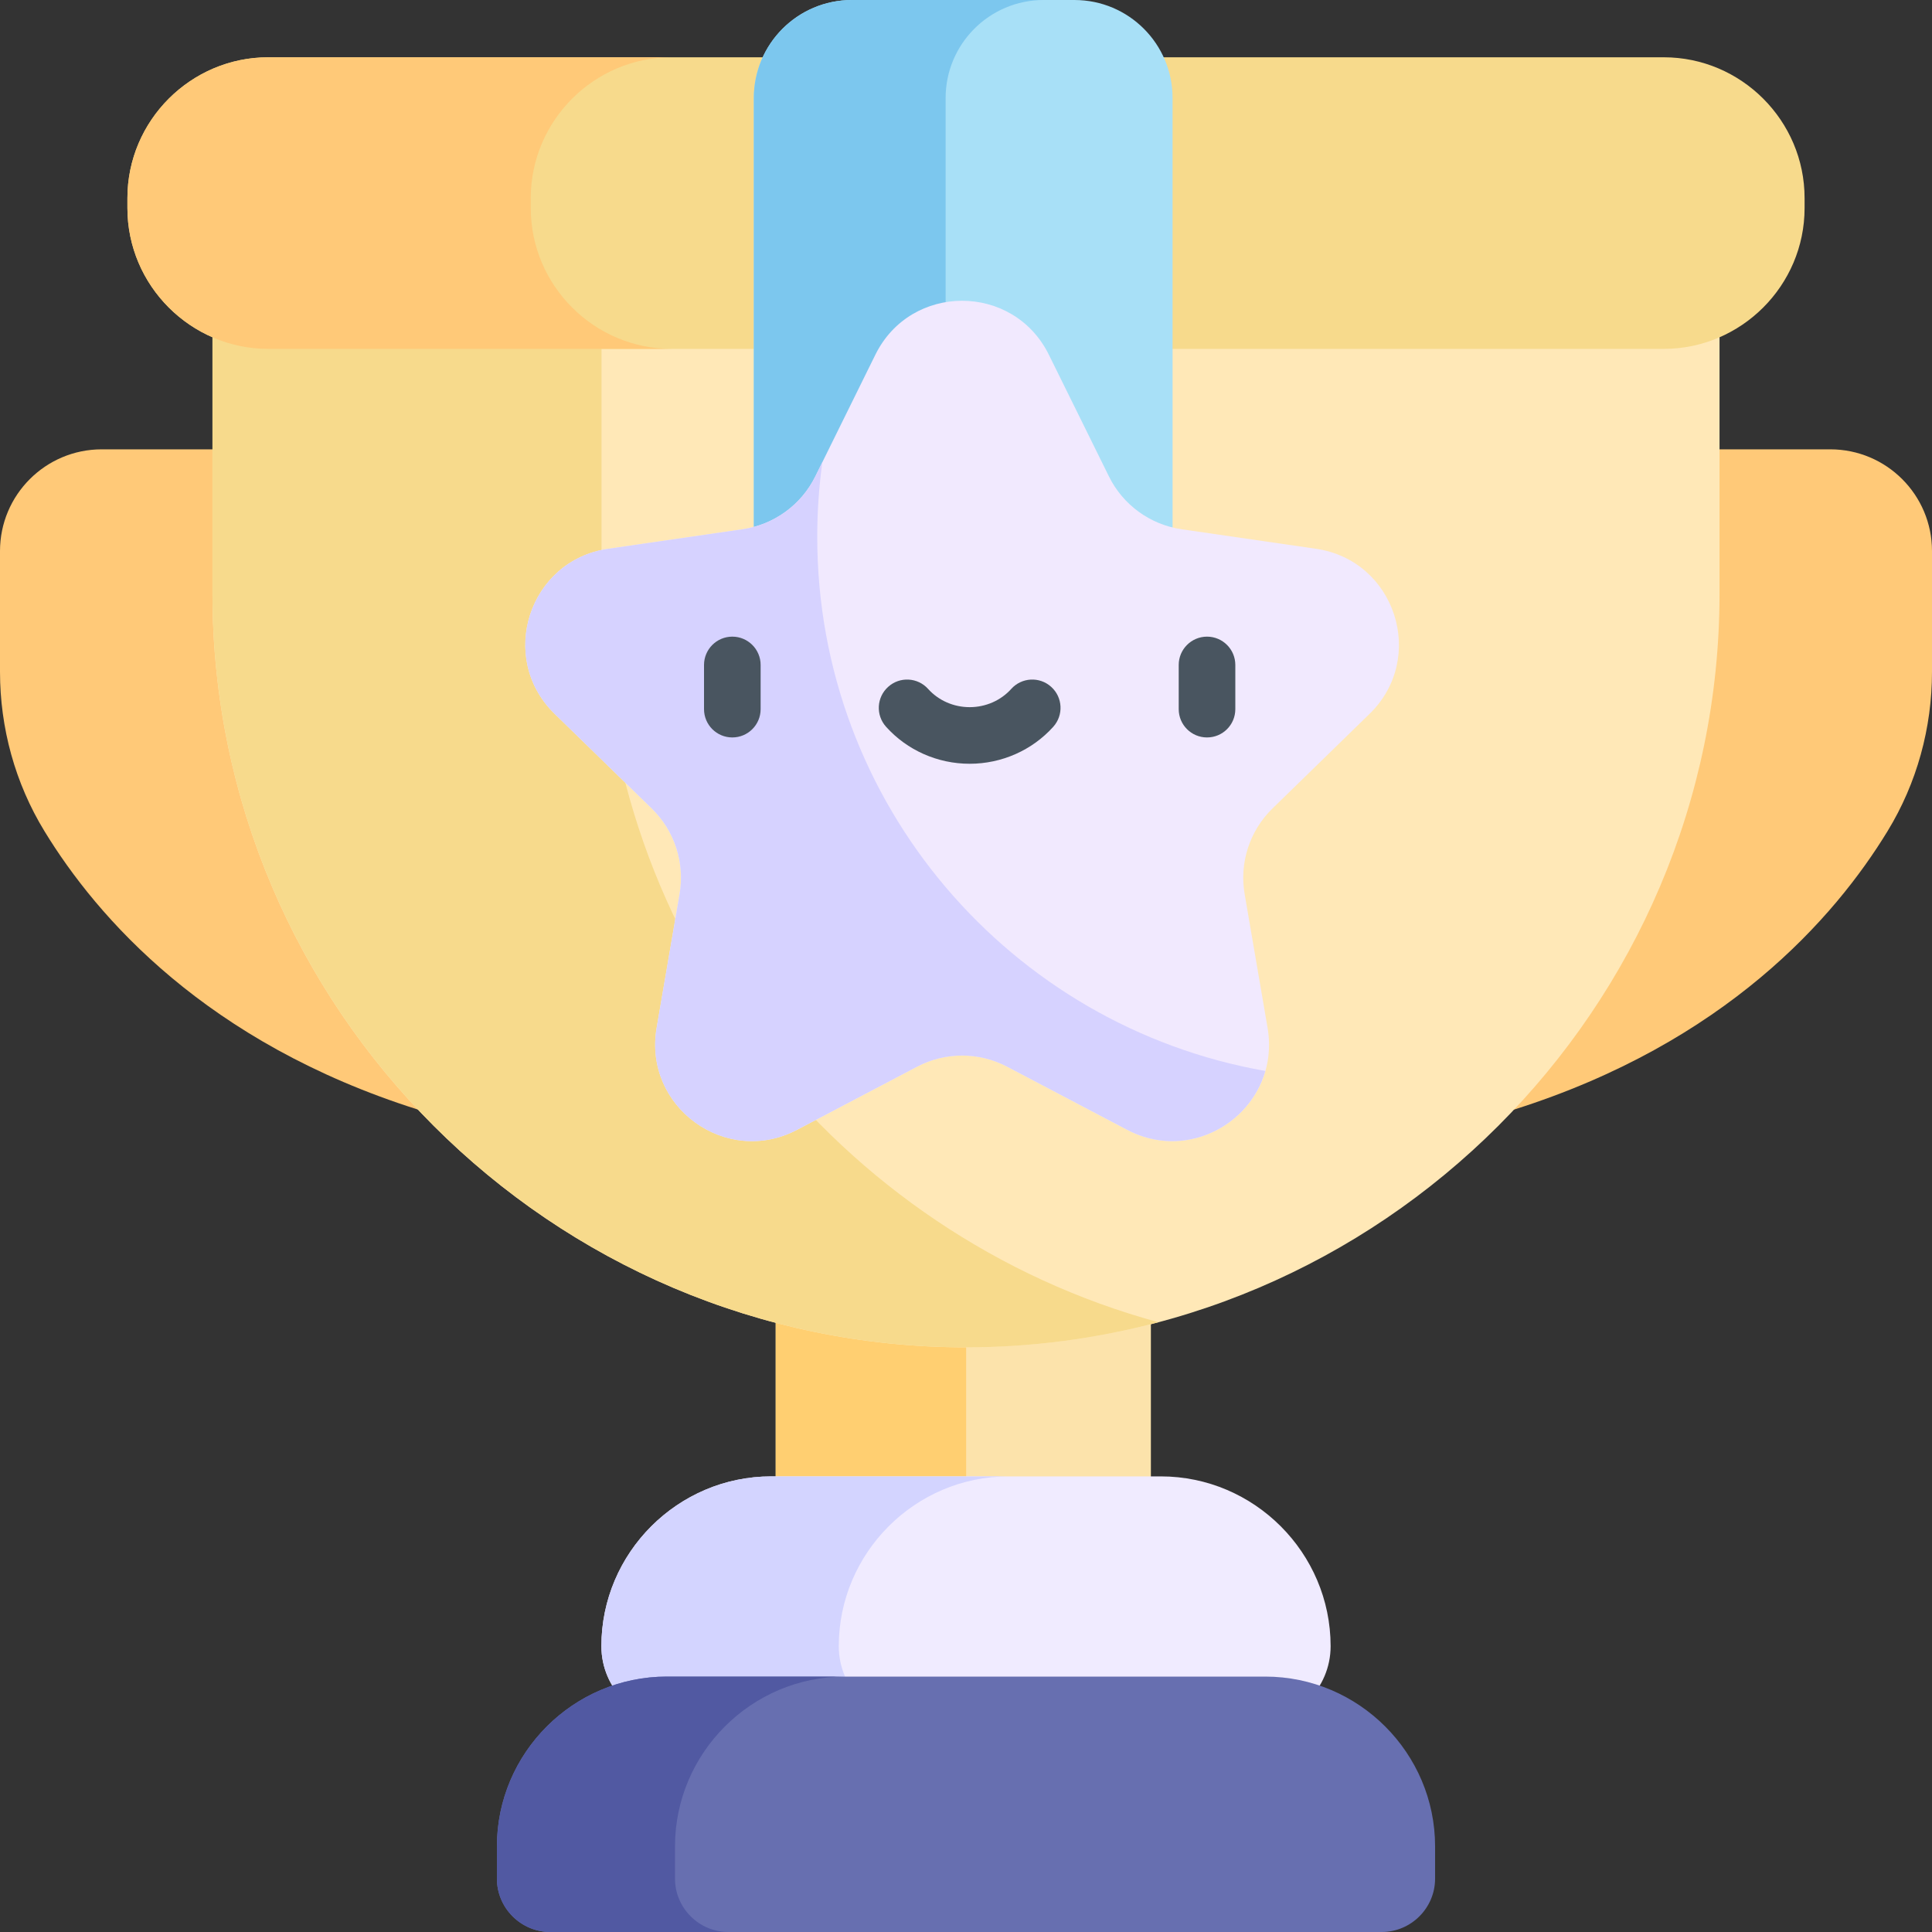 <svg width="40" height="40" viewBox="0 0 40 40" fill="none" xmlns="http://www.w3.org/2000/svg">
<rect x="0" y="0" width="40" height="40" fill="#333333" stroke="none"/>
<g clip-path="url(#clip0_259_1534)">
<path d="M4.402 9.303H2.106C0.943 9.303 0 10.246 0 11.409V13.908C0 15.07 0.313 16.214 0.919 17.206C2.014 19.002 4.276 21.588 8.654 22.973H31.346C35.724 21.588 37.986 19.002 39.081 17.206C39.687 16.214 40 15.07 40 13.908V11.409C40 10.246 39.057 9.303 37.894 9.303H35.598H4.402Z" fill="#FFC978"/>
<path d="M16.06 26.62H23.828V32.714H16.06V26.62Z" fill="#FCE3AB"/>
<path d="M16.06 26.62H20.003V32.714H16.06V26.62Z" fill="#FFCF71"/>
<path d="M4.399 5.948V12.293C4.399 20.874 11.419 27.895 20 27.895C28.581 27.895 35.601 20.874 35.601 12.293V5.948H4.399Z" fill="#FFE8B7"/>
<path d="M12.454 12.318V5.972H35.601V5.948H4.399V12.293C4.399 20.874 11.419 27.895 20 27.895C21.375 27.895 22.71 27.713 23.983 27.375C17.36 25.573 12.454 19.491 12.454 12.318Z" fill="#F7DA8C"/>
<path d="M2.638 4.308V4.102C2.638 2.498 3.95 1.186 5.553 1.186H34.447C36.05 1.186 37.362 2.498 37.362 4.102V4.308C37.362 5.911 36.05 7.223 34.447 7.223H5.553C3.95 7.223 2.638 5.912 2.638 4.308Z" fill="#F7DA8C"/>
<path d="M14.046 35.678H25.954C26.832 35.678 27.549 34.96 27.549 34.083C27.549 32.15 25.967 30.567 24.033 30.567H15.967C14.033 30.567 12.451 32.15 12.451 34.083C12.451 34.96 13.168 35.678 14.046 35.678Z" fill="#F0EBFF"/>
<path d="M17.366 34.083C17.366 34.96 18.084 35.678 18.961 35.678H14.046C13.168 35.678 12.451 34.96 12.451 34.083C12.451 32.15 14.033 30.567 15.967 30.567H20.882C18.948 30.567 17.366 32.15 17.366 34.083Z" fill="#D3D4FF"/>
<path d="M10.989 4.308V4.102C10.989 2.498 12.301 1.186 13.905 1.186H5.553C3.95 1.186 2.638 2.498 2.638 4.102V4.308C2.638 5.911 3.95 7.223 5.553 7.223H13.905C12.301 7.223 10.989 5.912 10.989 4.308Z" fill="#FFC978"/>
<path d="M28.607 40H11.393C10.785 40 10.288 39.503 10.288 38.895V38.228C10.288 36.294 11.87 34.712 13.804 34.712H26.195C28.13 34.712 29.712 36.294 29.712 38.228V38.895C29.712 39.503 29.215 40 28.607 40Z" fill="#676FB0"/>
<path d="M13.975 38.895V38.228C13.975 36.294 15.557 34.712 17.491 34.712H13.804C11.87 34.712 10.288 36.294 10.288 38.228V38.895C10.288 39.503 10.785 40 11.393 40H15.08C14.472 40 13.975 39.503 13.975 38.895Z" fill="#5159A2"/>
<path d="M24.277 16.921H15.607V2.031C15.607 0.909 16.516 0 17.638 0H22.246C23.368 0 24.277 0.909 24.277 2.031V16.921Z" fill="#A8E0F7"/>
<path d="M21.608 0H17.638C16.516 0 15.607 0.909 15.607 2.031V16.921H19.578V2.031C19.578 0.909 20.487 0 21.608 0Z" fill="#7CC7EE"/>
<path d="M21.715 7.343L22.959 9.863C23.25 10.454 23.814 10.863 24.466 10.958L27.247 11.362C28.889 11.601 29.545 13.619 28.357 14.778L26.345 16.739C25.873 17.199 25.657 17.862 25.769 18.511L26.244 21.281C26.524 22.916 24.807 24.164 23.338 23.392L20.851 22.084C20.268 21.777 19.571 21.777 18.988 22.084L16.501 23.392C15.032 24.164 13.315 22.916 13.595 21.281L14.07 18.511C14.182 17.862 13.966 17.199 13.495 16.739L11.482 14.778C10.294 13.619 10.95 11.601 12.592 11.362L15.373 10.958C16.025 10.863 16.589 10.454 16.881 9.863L18.124 7.343C18.858 5.855 20.98 5.855 21.715 7.343Z" fill="#F1E9FE"/>
<path d="M16.92 11.111C16.92 10.587 16.957 10.072 17.026 9.567L16.88 9.863C16.589 10.454 16.025 10.863 15.373 10.958L12.592 11.362C10.95 11.601 10.294 13.619 11.482 14.778L13.494 16.739C13.966 17.199 14.182 17.862 14.07 18.511L13.595 21.281C13.315 22.916 15.031 24.164 16.5 23.392L18.988 22.084C19.571 21.777 20.268 21.777 20.851 22.084L23.338 23.392C24.523 24.015 25.869 23.323 26.198 22.173C20.927 21.249 16.92 16.648 16.92 11.111Z" fill="#D6D2FF"/>
<path d="M15.162 15.268C14.838 15.268 14.576 15.006 14.576 14.682V13.767C14.576 13.444 14.838 13.181 15.162 13.181C15.485 13.181 15.748 13.444 15.748 13.767V14.682C15.748 15.006 15.485 15.268 15.162 15.268Z" fill="#495560"/>
<path d="M24.99 15.268C24.666 15.268 24.404 15.006 24.404 14.682V13.767C24.404 13.444 24.666 13.181 24.99 13.181C25.314 13.181 25.576 13.444 25.576 13.767V14.682C25.576 15.006 25.314 15.268 24.99 15.268Z" fill="#495560"/>
<path d="M20.076 15.813C19.413 15.813 18.782 15.534 18.345 15.047C18.128 14.806 18.148 14.436 18.389 14.22C18.629 14.003 19 14.023 19.216 14.264C19.432 14.504 19.745 14.641 20.076 14.641C20.406 14.641 20.72 14.504 20.936 14.264C21.152 14.023 21.523 14.003 21.763 14.22C22.004 14.436 22.023 14.806 21.807 15.047C21.369 15.534 20.738 15.813 20.076 15.813Z" fill="#495560"/>
</g>
<defs>
<clipPath id="clip0_259_1534">
<rect width="40" height="40" fill="white"/>
</clipPath>
</defs>
</svg>

